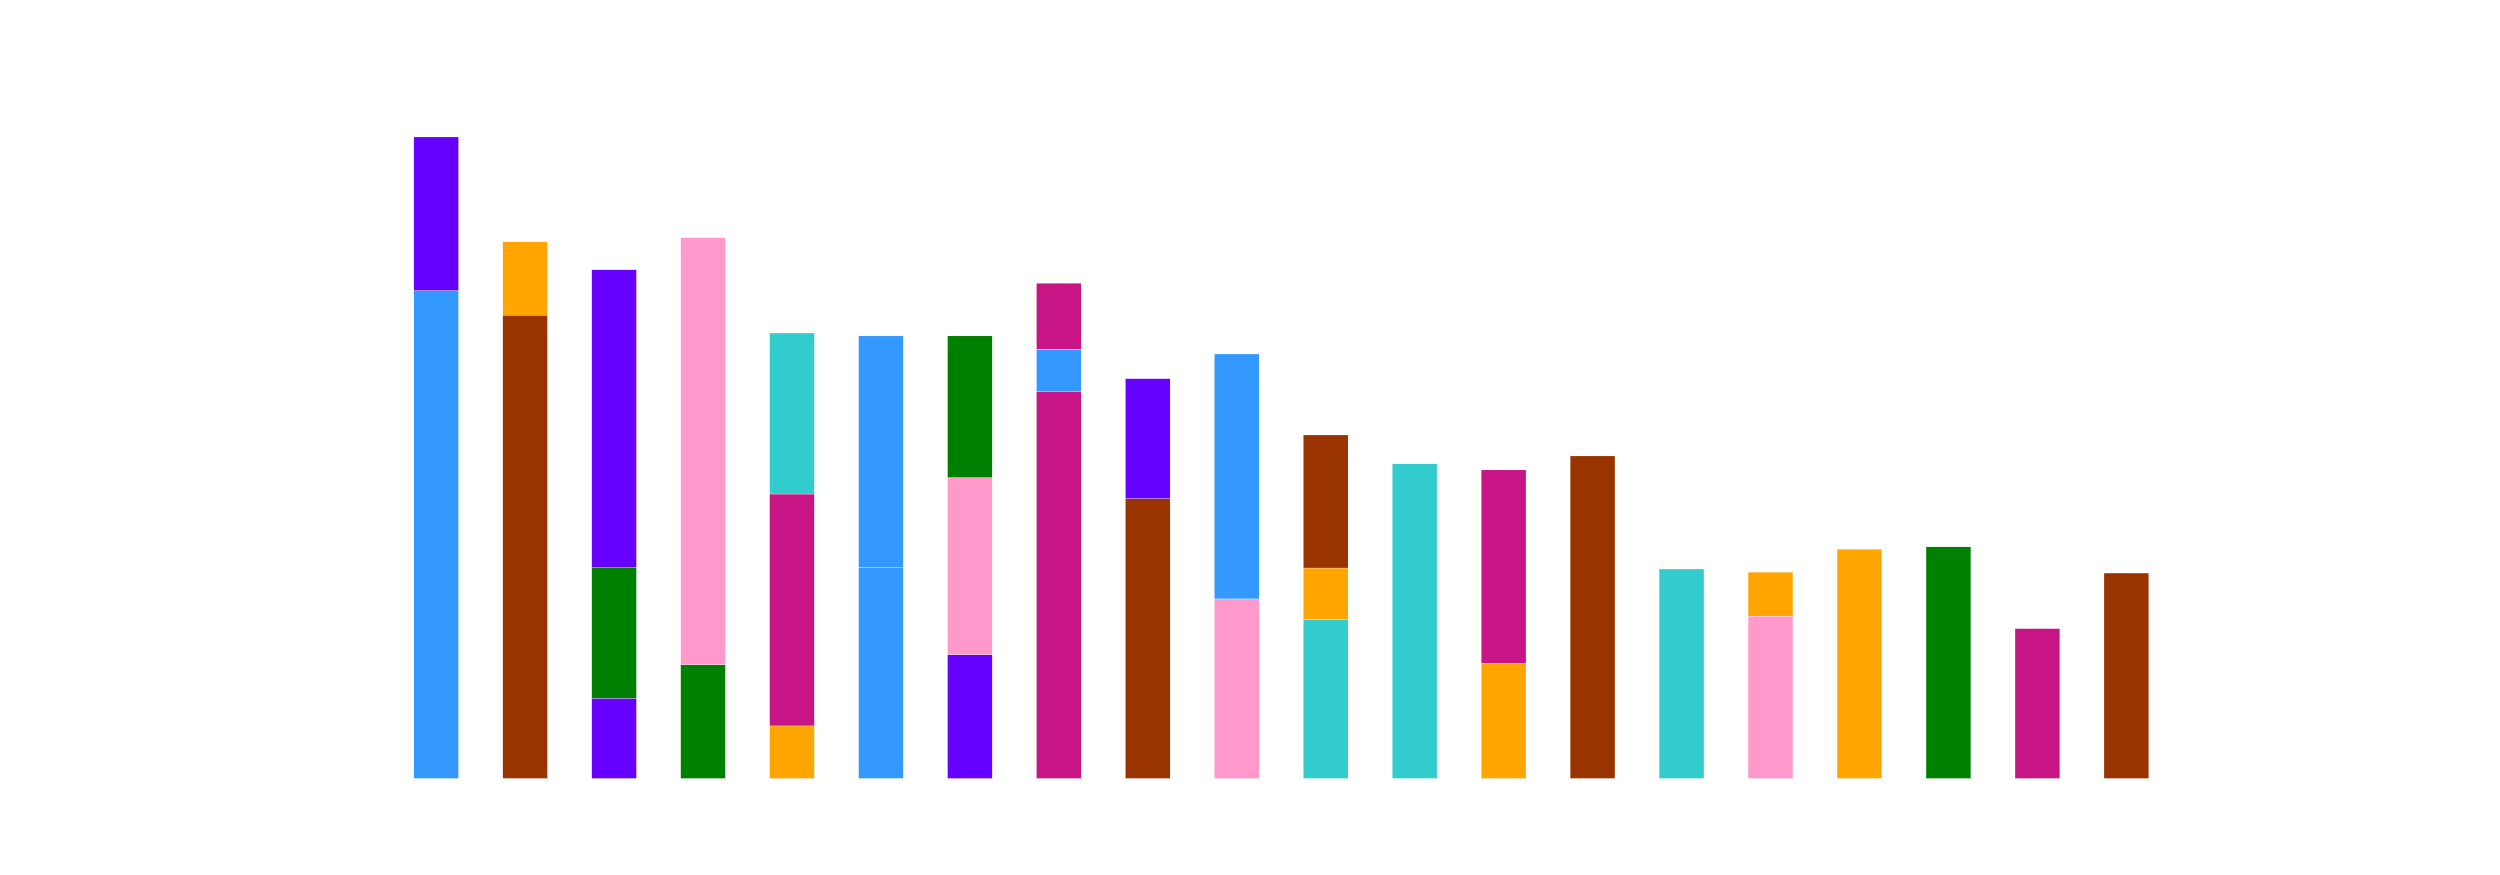 <?xml version="1.0" encoding="utf-8" standalone="no"?>
<!DOCTYPE svg PUBLIC "-//W3C//DTD SVG 1.1//EN"
  "http://www.w3.org/Graphics/SVG/1.1/DTD/svg11.dtd">
<svg height="252pt" version="1.1" viewBox="0 0 720 252" width="720pt" xmlns="http://www.w3.org/2000/svg" xmlns:xlink="http://www.w3.org/1999/xlink">
 <defs>
  <style type="text/css">*{stroke-linecap:butt;stroke-linejoin:round;}</style>
 </defs>
 <g id="figure_1">
  <g id="patch_1">
   <path d="M 0 252 
L 720 252 
L 720 0 
L 0 0 
z
" style="fill:#ffffff;"/>
  </g>
  <g id="axes_1">
   <g id="patch_2">
    <path d="M 90 224.28 
L 648 224.28 
L 648 30.24 
L 90 30.24 
z
" style="fill:#ffffff;"/>
   </g>
   <g id="patch_3">
    <path clip-path="url(#p812920fd4e)" d="M 115.364 224.28 
L 135.86 224.28 
L 135.86 223.096 
L 115.364 223.096 
z
" style="fill:none;opacity:0;"/>
   </g>
   <g id="patch_4">
    <path clip-path="url(#p812920fd4e)" d="M 140.983 224.28 
L 161.479 224.28 
L 161.479 223.096 
L 140.983 223.096 
z
" style="fill:none;opacity:0;"/>
   </g>
   <g id="patch_5">
    <path clip-path="url(#p812920fd4e)" d="M 166.603 224.28 
L 187.099 224.28 
L 187.099 223.096 
L 166.603 223.096 
z
" style="fill:none;opacity:0;"/>
   </g>
   <g id="patch_6">
    <path clip-path="url(#p812920fd4e)" d="M 192.223 224.28 
L 212.719 224.28 
L 212.719 223.096 
L 192.223 223.096 
z
" style="fill:none;opacity:0;"/>
   </g>
   <g id="patch_7">
    <path clip-path="url(#p812920fd4e)" d="M 217.843 224.28 
L 238.339 224.28 
L 238.339 223.096 
L 217.843 223.096 
z
" style="fill:none;opacity:0;"/>
   </g>
   <g id="patch_8">
    <path clip-path="url(#p812920fd4e)" d="M 243.463 224.28 
L 263.959 224.28 
L 263.959 223.096 
L 243.463 223.096 
z
" style="fill:none;opacity:0;"/>
   </g>
   <g id="patch_9">
    <path clip-path="url(#p812920fd4e)" d="M 269.083 224.28 
L 289.579 224.28 
L 289.579 223.096 
L 269.083 223.096 
z
" style="fill:none;opacity:0;"/>
   </g>
   <g id="patch_10">
    <path clip-path="url(#p812920fd4e)" d="M 294.702 224.28 
L 315.198 224.28 
L 315.198 223.096 
L 294.702 223.096 
z
" style="fill:none;opacity:0;"/>
   </g>
   <g id="patch_11">
    <path clip-path="url(#p812920fd4e)" d="M 320.322 224.28 
L 340.818 224.28 
L 340.818 223.096 
L 320.322 223.096 
z
" style="fill:none;opacity:0;"/>
   </g>
   <g id="patch_12">
    <path clip-path="url(#p812920fd4e)" d="M 345.942 224.28 
L 366.438 224.28 
L 366.438 223.096 
L 345.942 223.096 
z
" style="fill:none;opacity:0;"/>
   </g>
   <g id="patch_13">
    <path clip-path="url(#p812920fd4e)" d="M 371.562 224.28 
L 392.058 224.28 
L 392.058 223.096 
L 371.562 223.096 
z
" style="fill:none;opacity:0;"/>
   </g>
   <g id="patch_14">
    <path clip-path="url(#p812920fd4e)" d="M 397.182 224.28 
L 417.678 224.28 
L 417.678 223.096 
L 397.182 223.096 
z
" style="fill:none;opacity:0;"/>
   </g>
   <g id="patch_15">
    <path clip-path="url(#p812920fd4e)" d="M 422.802 224.28 
L 443.298 224.28 
L 443.298 223.096 
L 422.802 223.096 
z
" style="fill:none;opacity:0;"/>
   </g>
   <g id="patch_16">
    <path clip-path="url(#p812920fd4e)" d="M 448.421 224.28 
L 468.917 224.28 
L 468.917 223.096 
L 448.421 223.096 
z
" style="fill:none;opacity:0;"/>
   </g>
   <g id="patch_17">
    <path clip-path="url(#p812920fd4e)" d="M 474.041 224.28 
L 494.537 224.28 
L 494.537 223.096 
L 474.041 223.096 
z
" style="fill:none;opacity:0;"/>
   </g>
   <g id="patch_18">
    <path clip-path="url(#p812920fd4e)" d="M 499.661 224.28 
L 520.157 224.28 
L 520.157 223.096 
L 499.661 223.096 
z
" style="fill:none;opacity:0;"/>
   </g>
   <g id="patch_19">
    <path clip-path="url(#p812920fd4e)" d="M 525.281 224.28 
L 545.777 224.28 
L 545.777 223.096 
L 525.281 223.096 
z
" style="fill:none;opacity:0;"/>
   </g>
   <g id="patch_20">
    <path clip-path="url(#p812920fd4e)" d="M 550.901 224.28 
L 571.397 224.28 
L 571.397 223.096 
L 550.901 223.096 
z
" style="fill:none;opacity:0;"/>
   </g>
   <g id="patch_21">
    <path clip-path="url(#p812920fd4e)" d="M 576.521 224.28 
L 597.017 224.28 
L 597.017 223.096 
L 576.521 223.096 
z
" style="fill:none;opacity:0;"/>
   </g>
   <g id="patch_22">
    <path clip-path="url(#p812920fd4e)" d="M 602.14 224.28 
L 622.636 224.28 
L 622.636 223.096 
L 602.14 223.096 
z
" style="fill:none;opacity:0;"/>
   </g>
   <g id="patch_23">
    <path clip-path="url(#p812920fd4e)" d="M 119.207 224.162 
L 132.017 224.162 
L 132.017 83.756 
L 119.207 83.756 
z
" style="fill:#3399ff;"/>
   </g>
   <g id="patch_24">
    <path clip-path="url(#p812920fd4e)" d="M 119.207 83.638 
L 132.017 83.638 
L 132.017 39.48 
L 119.207 39.48 
z
" style="fill:#6600ff;"/>
   </g>
   <g id="patch_25">
    <path clip-path="url(#p812920fd4e)" d="M 144.826 224.162 
L 157.636 224.162 
L 157.636 90.859 
L 144.826 90.859 
z
" style="fill:#993300;"/>
   </g>
   <g id="patch_26">
    <path clip-path="url(#p812920fd4e)" d="M 144.826 90.741 
L 157.636 90.741 
L 157.636 69.668 
L 144.826 69.668 
z
" style="fill:#ffa500;"/>
   </g>
   <g id="patch_27">
    <path clip-path="url(#p812920fd4e)" d="M 170.446 224.162 
L 183.256 224.162 
L 183.256 201.195 
L 170.446 201.195 
z
" style="fill:#6600ff;"/>
   </g>
   <g id="patch_28">
    <path clip-path="url(#p812920fd4e)" d="M 170.446 201.076 
L 183.256 201.076 
L 183.256 163.548 
L 170.446 163.548 
z
" style="fill:#008000;"/>
   </g>
   <g id="patch_29">
    <path clip-path="url(#p812920fd4e)" d="M 170.446 163.43 
L 183.256 163.43 
L 183.256 77.719 
L 170.446 77.719 
z
" style="fill:#6600ff;"/>
   </g>
   <g id="patch_30">
    <path clip-path="url(#p812920fd4e)" d="M 196.066 224.162 
L 208.876 224.162 
L 208.876 191.487 
L 196.066 191.487 
z
" style="fill:#008000;"/>
   </g>
   <g id="patch_31">
    <path clip-path="url(#p812920fd4e)" d="M 196.066 191.369 
L 208.876 191.369 
L 208.876 68.484 
L 196.066 68.484 
z
" style="fill:#ff99cc;"/>
   </g>
   <g id="patch_32">
    <path clip-path="url(#p812920fd4e)" d="M 221.686 224.162 
L 234.496 224.162 
L 234.496 209.127 
L 221.686 209.127 
z
" style="fill:#ffa500;"/>
   </g>
   <g id="patch_33">
    <path clip-path="url(#p812920fd4e)" d="M 221.686 209.008 
L 234.496 209.008 
L 234.496 142.357 
L 221.686 142.357 
z
" style="fill:#c71585;"/>
   </g>
   <g id="patch_34">
    <path clip-path="url(#p812920fd4e)" d="M 221.686 142.239 
L 234.496 142.239 
L 234.496 95.95 
L 221.686 95.95 
z
" style="fill:#33cccc;"/>
   </g>
   <g id="patch_35">
    <path clip-path="url(#p812920fd4e)" d="M 247.306 224.162 
L 260.116 224.162 
L 260.116 163.548 
L 247.306 163.548 
z
" style="fill:#3399ff;"/>
   </g>
   <g id="patch_36">
    <path clip-path="url(#p812920fd4e)" d="M 247.306 163.43 
L 260.116 163.43 
L 260.116 96.779 
L 247.306 96.779 
z
" style="fill:#3399ff;"/>
   </g>
   <g id="patch_37">
    <path clip-path="url(#p812920fd4e)" d="M 272.926 224.162 
L 285.736 224.162 
L 285.736 188.646 
L 272.926 188.646 
z
" style="fill:#6600ff;"/>
   </g>
   <g id="patch_38">
    <path clip-path="url(#p812920fd4e)" d="M 272.926 188.528 
L 285.736 188.528 
L 285.736 137.622 
L 272.926 137.622 
z
" style="fill:#ff99cc;"/>
   </g>
   <g id="patch_39">
    <path clip-path="url(#p812920fd4e)" d="M 272.926 137.503 
L 285.736 137.503 
L 285.736 96.779 
L 272.926 96.779 
z
" style="fill:#008000;"/>
   </g>
   <g id="patch_40">
    <path clip-path="url(#p812920fd4e)" d="M 298.545 224.162 
L 311.355 224.162 
L 311.355 112.879 
L 298.545 112.879 
z
" style="fill:#c71585;"/>
   </g>
   <g id="patch_41">
    <path clip-path="url(#p812920fd4e)" d="M 298.545 112.761 
L 311.355 112.761 
L 311.355 100.685 
L 298.545 100.685 
z
" style="fill:#3399ff;"/>
   </g>
   <g id="patch_42">
    <path clip-path="url(#p812920fd4e)" d="M 298.545 100.567 
L 311.355 100.567 
L 311.355 81.625 
L 298.545 81.625 
z
" style="fill:#c71585;"/>
   </g>
   <g id="patch_43">
    <path clip-path="url(#p812920fd4e)" d="M 324.165 224.162 
L 336.975 224.162 
L 336.975 143.659 
L 324.165 143.659 
z
" style="fill:#993300;"/>
   </g>
   <g id="patch_44">
    <path clip-path="url(#p812920fd4e)" d="M 324.165 143.541 
L 336.975 143.541 
L 336.975 109.091 
L 324.165 109.091 
z
" style="fill:#6600ff;"/>
   </g>
   <g id="patch_45">
    <path clip-path="url(#p812920fd4e)" d="M 349.785 224.162 
L 362.595 224.162 
L 362.595 172.545 
L 349.785 172.545 
z
" style="fill:#ff99cc;"/>
   </g>
   <g id="patch_46">
    <path clip-path="url(#p812920fd4e)" d="M 349.785 172.427 
L 362.595 172.427 
L 362.595 101.988 
L 349.785 101.988 
z
" style="fill:#3399ff;"/>
   </g>
   <g id="patch_47">
    <path clip-path="url(#p812920fd4e)" d="M 375.405 224.162 
L 388.215 224.162 
L 388.215 178.465 
L 375.405 178.465 
z
" style="fill:#33cccc;"/>
   </g>
   <g id="patch_48">
    <path clip-path="url(#p812920fd4e)" d="M 375.405 178.346 
L 388.215 178.346 
L 388.215 163.667 
L 375.405 163.667 
z
" style="fill:#ffa500;"/>
   </g>
   <g id="patch_49">
    <path clip-path="url(#p812920fd4e)" d="M 375.405 163.548 
L 388.215 163.548 
L 388.215 125.31 
L 375.405 125.31 
z
" style="fill:#993300;"/>
   </g>
   <g id="patch_50">
    <path clip-path="url(#p812920fd4e)" d="M 401.025 224.162 
L 413.835 224.162 
L 413.835 133.597 
L 401.025 133.597 
z
" style="fill:#33cccc;"/>
   </g>
   <g id="patch_51">
    <path clip-path="url(#p812920fd4e)" d="M 426.645 224.162 
L 439.455 224.162 
L 439.455 191.132 
L 426.645 191.132 
z
" style="fill:#ffa500;"/>
   </g>
   <g id="patch_52">
    <path clip-path="url(#p812920fd4e)" d="M 426.645 191.014 
L 439.455 191.014 
L 439.455 135.372 
L 426.645 135.372 
z
" style="fill:#c71585;"/>
   </g>
   <g id="patch_53">
    <path clip-path="url(#p812920fd4e)" d="M 452.264 224.162 
L 465.074 224.162 
L 465.074 131.347 
L 452.264 131.347 
z
" style="fill:#993300;"/>
   </g>
   <g id="patch_54">
    <path clip-path="url(#p812920fd4e)" d="M 477.884 224.162 
L 490.694 224.162 
L 490.694 163.903 
L 477.884 163.903 
z
" style="fill:#33cccc;"/>
   </g>
   <g id="patch_55">
    <path clip-path="url(#p812920fd4e)" d="M 503.504 224.162 
L 516.314 224.162 
L 516.314 177.518 
L 503.504 177.518 
z
" style="fill:#ff99cc;"/>
   </g>
   <g id="patch_56">
    <path clip-path="url(#p812920fd4e)" d="M 503.504 177.399 
L 516.314 177.399 
L 516.314 164.85 
L 503.504 164.85 
z
" style="fill:#ffa500;"/>
   </g>
   <g id="patch_57">
    <path clip-path="url(#p812920fd4e)" d="M 529.124 224.162 
L 541.934 224.162 
L 541.934 158.221 
L 529.124 158.221 
z
" style="fill:#ffa500;"/>
   </g>
   <g id="patch_58">
    <path clip-path="url(#p812920fd4e)" d="M 554.744 224.162 
L 567.554 224.162 
L 567.554 157.51 
L 554.744 157.51 
z
" style="fill:#008000;"/>
   </g>
   <g id="patch_59">
    <path clip-path="url(#p812920fd4e)" d="M 580.364 224.162 
L 593.174 224.162 
L 593.174 181.069 
L 580.364 181.069 
z
" style="fill:#c71585;"/>
   </g>
   <g id="patch_60">
    <path clip-path="url(#p812920fd4e)" d="M 605.983 224.162 
L 618.793 224.162 
L 618.793 165.087 
L 605.983 165.087 
z
" style="fill:#993300;"/>
   </g>
   <g id="matplotlib.axis_1"/>
   <g id="matplotlib.axis_2"/>
  </g>
 </g>
 <defs>
  <clipPath id="p812920fd4e">
   <rect height="194.04" width="558" x="90" y="30.24"/>
  </clipPath>
 </defs>
</svg>
